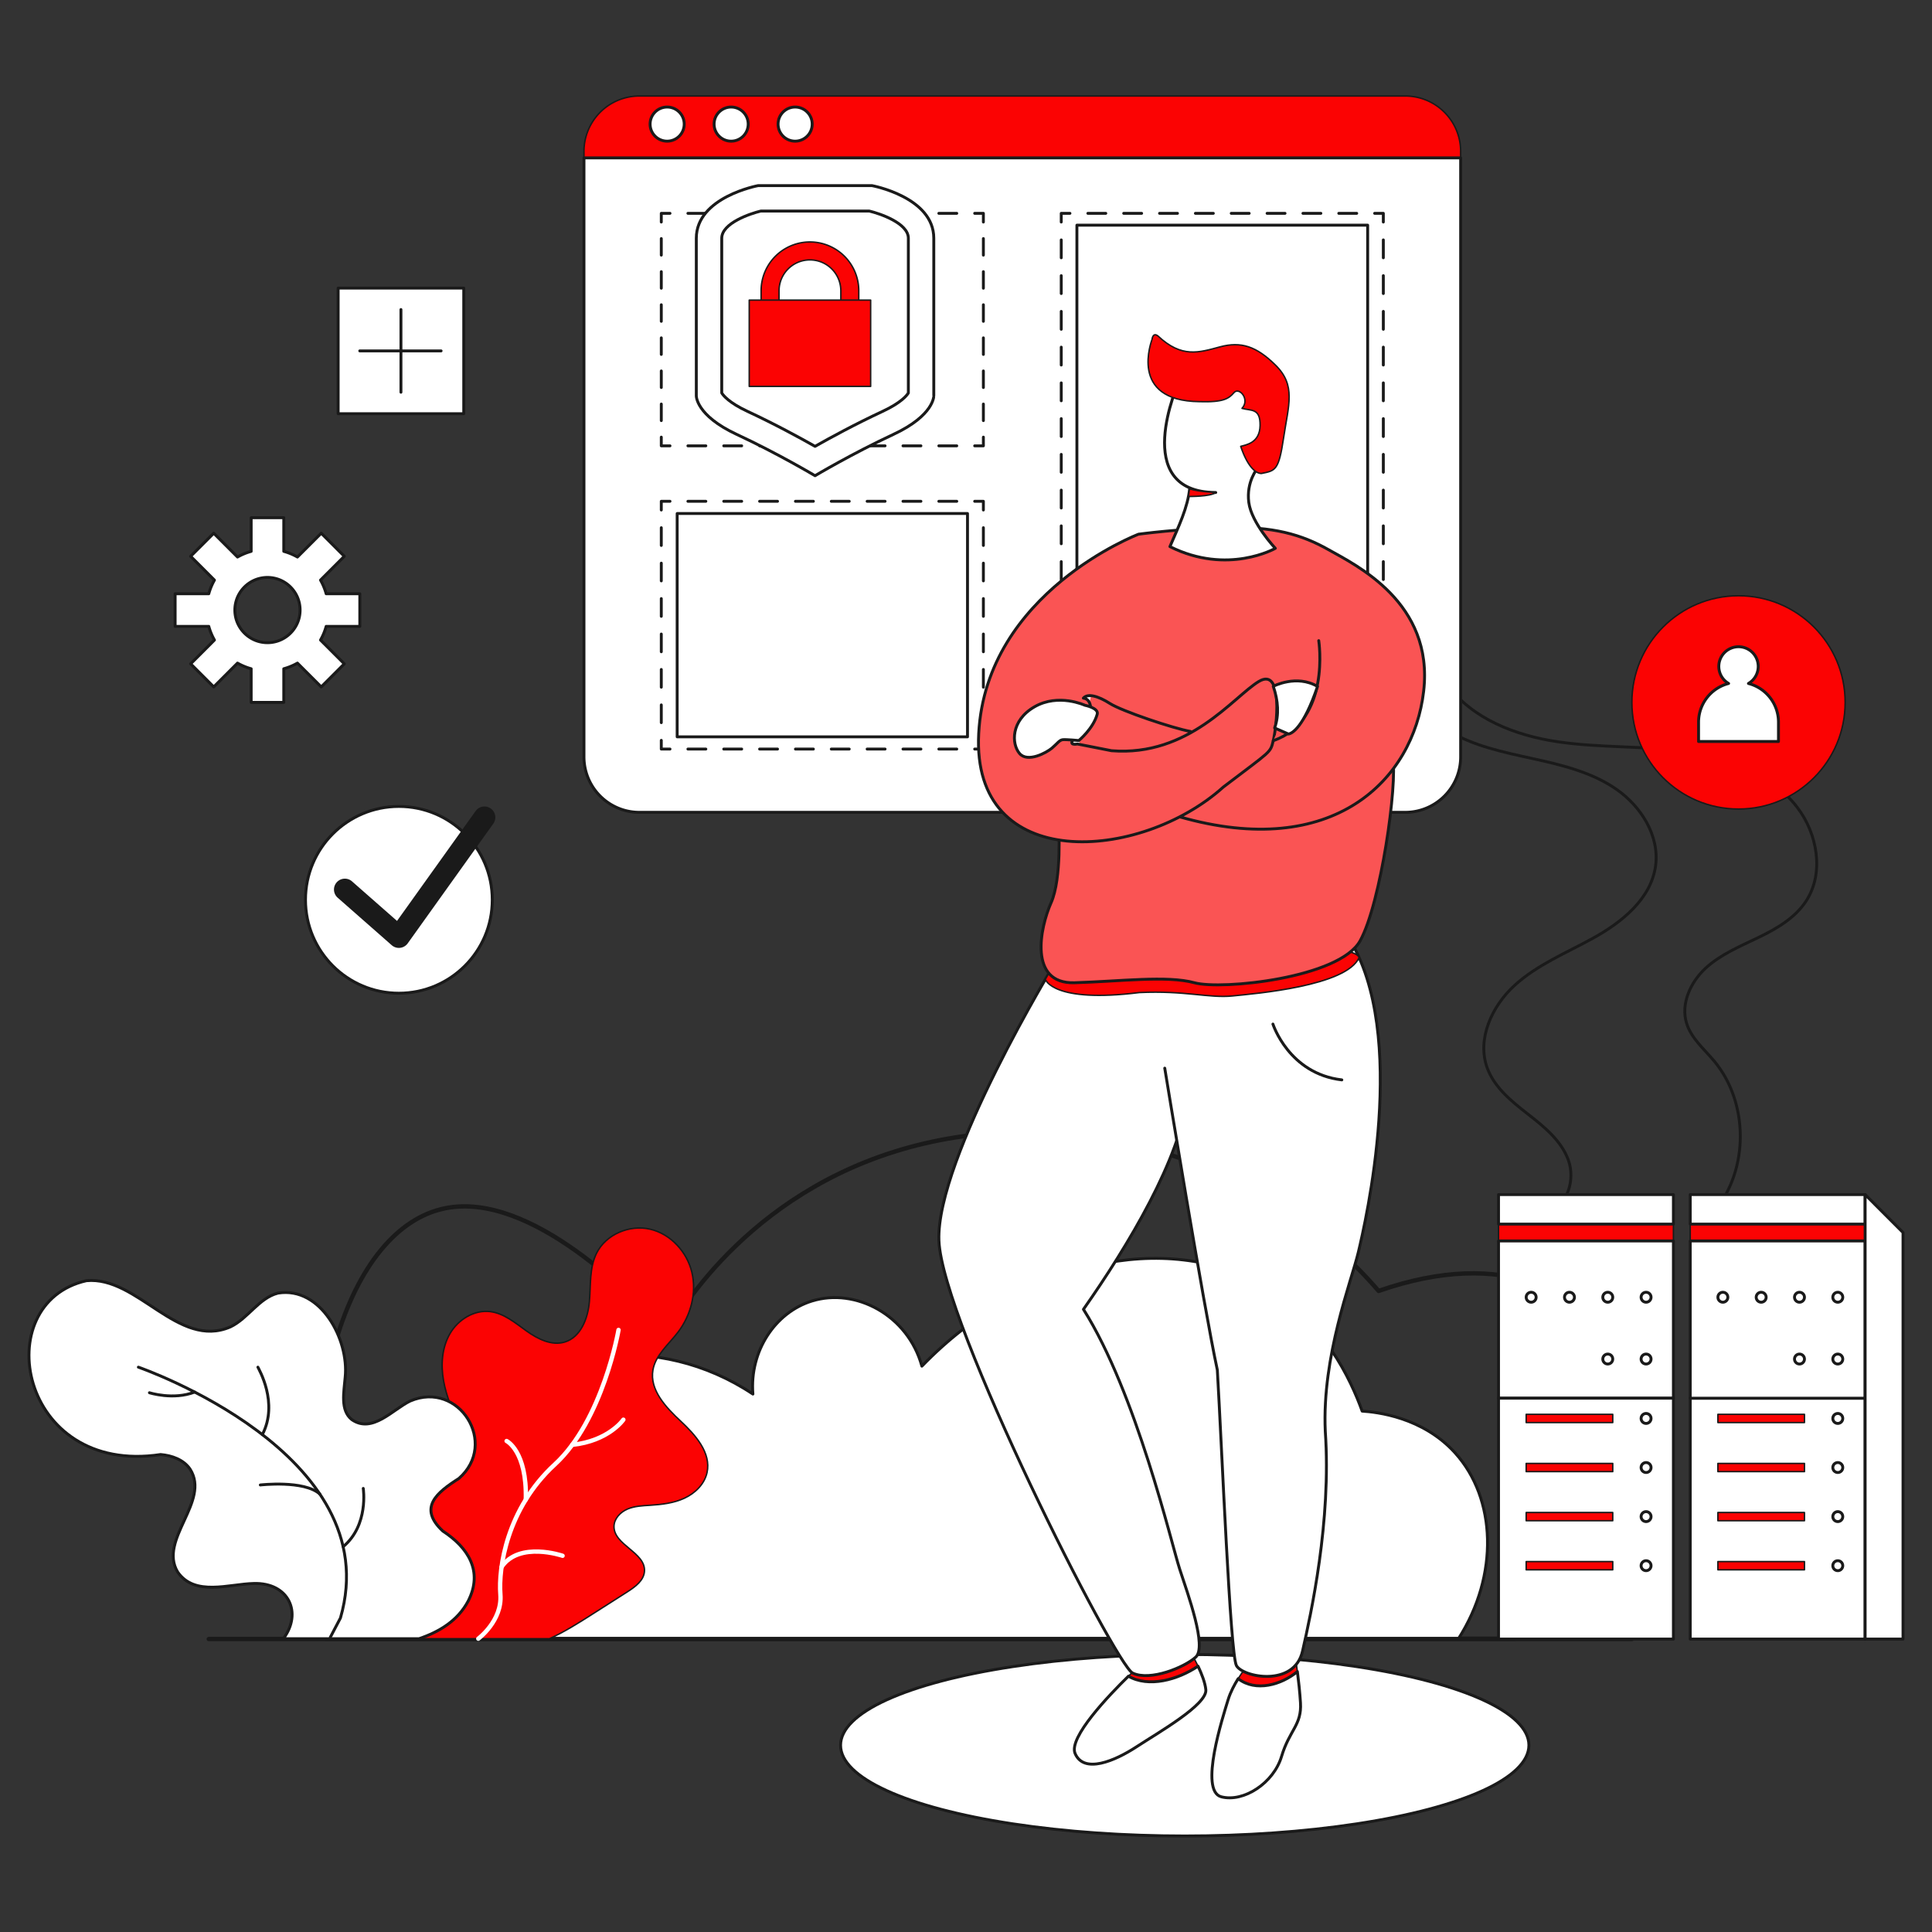 <svg xmlns="http://www.w3.org/2000/svg" viewBox="0 0 3000 3000" id="Websitemaintenance">
  <rect x="0" y="0" width="3000" height="3000" fill="#333333" stroke="none"/>
  <g fill="#00080c" class="color000000 svgShape">
    <g fill="#00080c" class="color000000 svgShape">
      <rect width="3000" height="3000" fill="none"></rect>
      <rect width="195.028" height="195.028" x="525.071" y="447.345" fill="#ffffff" stroke="#1a1a1a" stroke-linecap="round" stroke-linejoin="round" stroke-width="4.502px" class="colorffffff svgShape colorStroke1a1a1a svgStroke"></rect>
      <line x1="622.585" x2="622.585" y1="480.666" y2="609.051" fill="#fff" stroke="#1a1a1a" stroke-linecap="round" stroke-linejoin="round" stroke-width="4.502px" class="colorStroke1a1a1a svgStroke"></line>
      <line x1="558.623" x2="684.943" y1="544.859" y2="544.859" fill="#fff" stroke="#1a1a1a" stroke-linecap="round" stroke-linejoin="round" stroke-width="4.502px" class="colorStroke1a1a1a svgStroke"></line>
      <path d="M2248.128,1134.34c39.858,24.081,86.388,33.664,131.779,43.596s91.833,21.112,130.102,47.692,67.058,72.232,60.791,118.716c-6.934,51.431-52.587,87.993-97.729,112.794-41.472,22.784-86.273,41.053-121.298,73.027s-58.673,82.899-42.563,127.723c10.951,30.47,37.537,51.957,62.935,71.771s52.031,41.201,63.156,71.608-1.183,71.906-32.344,79.659" fill="none" stroke="#1a1a1a" stroke-linecap="round" stroke-linejoin="round" stroke-width="4.502px" class="colorStroke1a1a1a svgStroke"></path>
      <path d="M2246.987,1062.872c39.419,53.736,106.691,79.375,172.213,88.997s132.392,6.014,197.978,15.175,133.059,33.757,173.581,86.648c31.43,41.024,42.062,101.734,13.956,145.149-17.287,26.702-46.064,43.293-74.565,57.044s-58.444,26.073-81.762,47.594-38.92,55.163-29.431,85.594c7.288,23.373,27.262,39.898,42.889,58.642,53.643,64.346,54.024,167.72.856,232.468" fill="none" stroke="#1a1a1a" stroke-linecap="round" stroke-linejoin="round" stroke-width="4.502px" class="colorStroke1a1a1a svgStroke"></path>
      <ellipse cx="1839.651" cy="2709.985" rx="534.403" ry="140.919" fill="#ffffff" stroke="#1a1a1a" stroke-linecap="round" stroke-linejoin="round" stroke-width="4.502px" class="colorffffff svgShape colorStroke1a1a1a svgStroke"></ellipse>
      <path d="M2268.096,235.213a86.117,86.117,0,0,0-86.117-86.117H992.9a86.117,86.117,0,0,0-86.117,86.117v9.937H2268.096Z" stroke="#1a1a1a" stroke-linecap="round" stroke-linejoin="round" fill="#fb0303" stroke-width="2.251px" class="color1c0311 svgShape colorStroke1a1a1a svgStroke"></path>
      <path d="M906.782,245.15v930.109a86.117,86.117,0,0,0,86.117,86.117h1189.079a86.117,86.117,0,0,0,86.117-86.117V245.15Z" fill="#ffffff" stroke="#1a1a1a" stroke-linecap="round" stroke-linejoin="round" stroke-width="4.502px" class="colorffffff svgShape colorStroke1a1a1a svgStroke"></path>
      <polyline points="1526.992 678.79 1526.992 692.297 1513.484 692.297" fill="none" stroke="#1a1a1a" stroke-linecap="round" stroke-linejoin="round" stroke-width="4.502px"></polyline>
      <line x1="1485.653" x2="1054.272" y1="692.297" y2="692.297" fill="none" stroke="#1a1a1a" stroke-linecap="round" stroke-linejoin="round" stroke-width="4.502px" stroke-dasharray="27.831 27.831" class="colorStroke1a1a1a svgStroke"></line>
      <polyline points="1040.357 692.297 1026.849 692.297 1026.849 678.79" fill="none" stroke="#1a1a1a" stroke-linecap="round" stroke-linejoin="round" stroke-width="4.502px"></polyline>
      <line x1="1026.849" x2="1026.849" y1="653.096" y2="357.621" fill="none" stroke="#1a1a1a" stroke-linecap="round" stroke-linejoin="round" stroke-width="4.502px" stroke-dasharray="25.694 25.694" class="colorStroke1a1a1a svgStroke"></line>
      <polyline points="1026.849 344.774 1026.849 331.267 1040.357 331.267" fill="none" stroke="#1a1a1a" stroke-linecap="round" stroke-linejoin="round" stroke-width="4.502px"></polyline>
      <line x1="1068.188" x2="1499.569" y1="331.267" y2="331.267" fill="none" stroke="#1a1a1a" stroke-linecap="round" stroke-linejoin="round" stroke-width="4.502px" stroke-dasharray="27.831 27.831" class="colorStroke1a1a1a svgStroke"></line>
      <polyline points="1513.484 331.267 1526.992 331.267 1526.992 344.774" fill="none" stroke="#1a1a1a" stroke-linecap="round" stroke-linejoin="round" stroke-width="4.502px"></polyline>
      <line x1="1526.992" x2="1526.992" y1="370.468" y2="665.943" fill="none" stroke="#1a1a1a" stroke-linecap="round" stroke-linejoin="round" stroke-width="4.502px" stroke-dasharray="25.694 25.694" class="colorStroke1a1a1a svgStroke"></line>
      <polyline points="2148.029 1149.621 2148.029 1163.128 2134.522 1163.128" fill="none" stroke="#1a1a1a" stroke-linecap="round" stroke-linejoin="round" stroke-width="4.502px"></polyline>
      <line x1="2106.691" x2="1675.31" y1="1163.128" y2="1163.128" fill="none" stroke="#1a1a1a" stroke-linecap="round" stroke-linejoin="round" stroke-width="4.502px" stroke-dasharray="27.831 27.831" class="colorStroke1a1a1a svgStroke"></line>
      <polyline points="1661.394 1163.128 1647.887 1163.128 1647.887 1149.621" fill="none" stroke="#1a1a1a" stroke-linecap="round" stroke-linejoin="round" stroke-width="4.502px"></polyline>
      <line x1="1647.887" x2="1647.887" y1="1121.867" y2="358.651" fill="none" stroke="#1a1a1a" stroke-linecap="round" stroke-linejoin="round" stroke-width="4.502px" stroke-dasharray="27.753 27.753" class="colorStroke1a1a1a svgStroke"></line>
      <polyline points="1647.887 344.774 1647.887 331.267 1661.394 331.267" fill="none" stroke="#1a1a1a" stroke-linecap="round" stroke-linejoin="round" stroke-width="4.502px"></polyline>
      <line x1="1689.225" x2="2120.606" y1="331.267" y2="331.267" fill="none" stroke="#1a1a1a" stroke-linecap="round" stroke-linejoin="round" stroke-width="4.502px" stroke-dasharray="27.831 27.831" class="colorStroke1a1a1a svgStroke"></line>
      <polyline points="2134.522 331.267 2148.029 331.267 2148.029 344.774" fill="none" stroke="#1a1a1a" stroke-linecap="round" stroke-linejoin="round" stroke-width="4.502px"></polyline>
      <line x1="2148.029" x2="2148.029" y1="372.527" y2="1135.744" fill="none" stroke="#1a1a1a" stroke-linecap="round" stroke-linejoin="round" stroke-width="4.502px" stroke-dasharray="27.753 27.753" class="colorStroke1a1a1a svgStroke"></line>
      <rect width="451.497" height="795.122" x="1672.209" y="349.636" fill="#ffffff" stroke="#1a1a1a" stroke-linecap="round" stroke-linejoin="round" stroke-width="4.502px" class="colorffffff svgShape colorStroke1a1a1a svgStroke"></rect>
      <polyline points="1526.992 1149.621 1526.992 1163.128 1513.484 1163.128" fill="none" stroke="#1a1a1a" stroke-linecap="round" stroke-linejoin="round" stroke-width="4.502px"></polyline>
      <line x1="1485.653" x2="1054.272" y1="1163.128" y2="1163.128" fill="none" stroke="#1a1a1a" stroke-linecap="round" stroke-linejoin="round" stroke-width="4.502px" stroke-dasharray="27.831 27.831" class="colorStroke1a1a1a svgStroke"></line>
      <polyline points="1040.357 1163.128 1026.849 1163.128 1026.849 1149.621" fill="none" stroke="#1a1a1a" stroke-linecap="round" stroke-linejoin="round" stroke-width="4.502px"></polyline>
      <line x1="1026.849" x2="1026.849" y1="1122.105" y2="805.679" fill="none" stroke="#1a1a1a" stroke-linecap="round" stroke-linejoin="round" stroke-width="4.502px" stroke-dasharray="27.515 27.515" class="colorStroke1a1a1a svgStroke"></line>
      <polyline points="1026.849 791.921 1026.849 778.414 1040.357 778.414" fill="none" stroke="#1a1a1a" stroke-linecap="round" stroke-linejoin="round" stroke-width="4.502px"></polyline>
      <line x1="1068.188" x2="1499.569" y1="778.414" y2="778.414" fill="none" stroke="#1a1a1a" stroke-linecap="round" stroke-linejoin="round" stroke-width="4.502px" stroke-dasharray="27.831 27.831" class="colorStroke1a1a1a svgStroke"></line>
      <polyline points="1513.484 778.414 1526.992 778.414 1526.992 791.921" fill="none" stroke="#1a1a1a" stroke-linecap="round" stroke-linejoin="round" stroke-width="4.502px"></polyline>
      <line x1="1526.992" x2="1526.992" y1="819.436" y2="1135.863" fill="none" stroke="#1a1a1a" stroke-linecap="round" stroke-linejoin="round" stroke-width="4.502px" stroke-dasharray="27.515 27.515" class="colorStroke1a1a1a svgStroke"></line>
      <rect width="450.831" height="346.783" x="1051.505" y="797.379" fill="#ffffff" stroke="#1a1a1a" stroke-linecap="round" stroke-linejoin="round" stroke-width="4.502px" class="colorffffff svgShape colorStroke1a1a1a svgStroke"></rect>
      <path d="M1387.051,674.628c-64.026,29.805-121.453,64.049-121.453,64.049s-57.405-34.243-121.431-64.049c-64.05-29.806-62.935-60.17-62.935-60.17v-244.557c0-64.026,96.039-81.681,96.039-81.681h176.651s96.062,17.656,96.062,81.681v244.557S1451.077,644.822,1387.051,674.628Z" fill="#ffffff" stroke="#1a1a1a" stroke-linecap="round" stroke-linejoin="round" stroke-width="4.502px" class="colorffffff svgShape colorStroke1a1a1a svgStroke"></path>
      <path d="M1265.6,693.07c-22.769-12.888-62.13-34.398-104.766-54.247-29.048-13.517-37.869-24.933-40.108-28.618V369.902c0-23.454,44.403-38.302,60.719-42.189h168.33c16.128,3.83,60.717,18.692,60.717,42.189V610.191c-2.241,3.689-11.064,15.112-40.108,28.633C1327.746,658.673,1288.375,680.183,1265.6,693.07Z" fill="#ffffff" stroke="#1a1a1a" stroke-linecap="round" stroke-linejoin="round" stroke-width="4.502px" class="colorffffff svgShape colorStroke1a1a1a svgStroke"></path>
      <path d="M1333.503,476.175V451.541a75.835,75.835,0,1,0-151.67,0v24.635a13.939,13.939,0,0,0,27.878,0l-.001-24.635a47.958,47.958,0,0,1,95.917,0v24.635a13.939,13.939,0,0,0,27.878,0Z" stroke="#1a1a1a" stroke-linecap="round" stroke-linejoin="round" fill="#fb0303" stroke-width="2.251px" class="color1c0311 svgShape colorStroke1a1a1a svgStroke"></path>
      <circle cx="1035.958" cy="192.707" r="26.498" fill="#ffffff" stroke="#1a1a1a" stroke-linecap="round" stroke-linejoin="round" stroke-width="4.502px" class="colorffffff svgShape colorStroke1a1a1a svgStroke"></circle>
      <circle cx="1135.324" cy="192.707" r="26.498" fill="#ffffff" stroke="#1a1a1a" stroke-linecap="round" stroke-linejoin="round" stroke-width="4.502px" class="colorffffff svgShape colorStroke1a1a1a svgStroke"></circle>
      <circle cx="1234.69" cy="192.707" r="26.498" fill="#ffffff" stroke="#1a1a1a" stroke-linecap="round" stroke-linejoin="round" stroke-width="4.502px" class="colorffffff svgShape colorStroke1a1a1a svgStroke"></circle>
      <path d="M506.188,2544.539H2352.508c243.316-60.235,263.804-281.113,181.483-421.598-70.551-120.4-198.125-186.334-393.28-118.363-169.493-197.392-452.537-287.813-704.457-229.192-265.467,61.773-382.294,262.503-400.574,295.231-49.64-54.578-211.515-222.205-345.322-194.231C542.742,1907.246,448.923,2172.066,506.188,2544.539Z" fill="none" stroke="#1a1a1a" stroke-linecap="round" stroke-linejoin="round" stroke-width="6.754px" class="colorStroke1a1a1a svgStroke"></path>
      <path d="M685.246,2545.047H2264.382c63.659-99.307,58.908-218.29-4.813-288.866-50.571-56.011-122.041-63.545-144.434-64.995-17.149-47.671-59.383-140.801-154.062-194.985-149.17-85.369-369.403-40.227-529.589,125.175-21.686-79.164-102.792-122.293-170.913-101.103-56.842,17.682-96.875,77.732-91.475,144.433-146.24-97.357-334.227-73.911-435.707,40.923C655.278,2294.02,637.11,2426.723,685.246,2545.047Z" fill="#ffffff" stroke="#1a1a1a" stroke-linecap="round" stroke-linejoin="round" stroke-width="4.502px" class="colorffffff svgShape colorStroke1a1a1a svgStroke"></path>
      <line x1="324.163" x2="2533.991" y1="2545.047" y2="2545.047" fill="none" stroke="#1a1a1a" stroke-linecap="round" stroke-linejoin="round" stroke-width="6.754px" class="colorStroke1a1a1a svgStroke"></line>
      <path d="M1860.3,2587.193c-5.843-12.287-11.564-21.685-11.564-21.685l-81.846,23.27s-5.849,5.365-14.687,14.006C1783.522,2620.843,1828.59,2608.602,1860.3,2587.193Z" stroke="#1a1a1a" stroke-linecap="round" stroke-linejoin="round" fill="#fb0303" stroke-width="2.251px" class="color1c0311 svgShape colorStroke1a1a1a svgStroke"></path>
      <path d="M1752.204,2602.784c-29.716,29.055-93.32,95.257-82.806,119.996,13.641,32.096,61.786,11.635,95.487-10.431s109.929-65.396,107.522-88.666c-1.159-11.2-6.685-25.088-12.107-36.49C1828.59,2608.602,1783.522,2620.843,1752.204,2602.784Z" fill="#ffffff" stroke="#1a1a1a" stroke-linecap="round" stroke-linejoin="round" stroke-width="4.502px" class="colorffffff svgShape colorStroke1a1a1a svgStroke"></path>
      <path d="M2014.56,2595.614c-1.736-13.278-3.203-22.215-3.203-22.215l-75.426,14.443A192.675,192.675,0,0,0,1922.628,2606.622C1949.753,2627.73,1989.808,2616.214,2014.56,2595.614Z" stroke="#1a1a1a" stroke-linecap="round" stroke-linejoin="round" fill="#fb0303" stroke-width="2.251px" class="color1c0311 svgShape colorStroke1a1a1a svgStroke"></path>
      <path d="M2014.56 2595.614c-24.752 20.601-64.807 32.116-91.932 11.008-5.746 9.175-11.967 20.761-15.584 32.574-8.024 26.212-45.47 141.758-10.699 150.852 34.77 9.094 81.31-21.398 93.614-62.588s31.562-48.679 29.422-83.45C2018.31 2626.602 2016.3 2608.926 2014.56 2595.614ZM1639.583 1493.091s-186.433 305.717-181.619 433.3 273.621 658.776 300.903 671.615 80.241-8.826 97.894-24.875-12.036-97.091-24.875-136.409-67.135-273.086-149.515-403.611c70.612-100.568 149.783-233.233 161.551-330.592s21.8-219.882 21.8-219.882" fill="#ffffff" stroke="#1a1a1a" stroke-linecap="round" stroke-linejoin="round" stroke-width="4.502px" class="colorffffff svgShape colorStroke1a1a1a svgStroke"></path>
      <path d="M1808.616,1658.655s60.598,371.247,81.653,468.606c7.147,121.966,19.985,440.789,29.614,458.977s89.87,34.236,102.708-22.467,44.935-201.137,35.306-341.29c-5.349-116.616,40.655-233.233,51.354-278.168s79.171-338.081-14.978-487.863l-297.425,4.279" fill="#ffffff" stroke="#1a1a1a" stroke-linecap="round" stroke-linejoin="round" stroke-width="4.502px" class="colorffffff svgShape colorStroke1a1a1a svgStroke"></path>
      <path d="M1769.298,1541.236c70.612-3.331,108.325,8.973,144.433,5.289s176.992-15.272,196.687-59.628c-12.401-37.937-465.494-4.259-465.494-4.259l-21.705,38.113S1634.493,1558.086,1769.298,1541.236Z" stroke="#1a1a1a" stroke-linecap="round" stroke-linejoin="round" fill="#fb0303" stroke-width="2.251px" class="color1c0311 svgShape colorStroke1a1a1a svgStroke"></path>
      <path d="M1643.855,1280.989s5.349,82.38-11.769,120.896-35.306,126.245,36.376,124.106,143.765-11.558,186.292.038,225.075-7.26,257.171-65.033,58.576-244.734,50.552-284.854-43.876-231.093-113.011-247.141S1728.375,945.048,1728.375,945.048" stroke="#1a1a1a" stroke-linecap="round" stroke-linejoin="round" stroke-width="4.502px" fill="#fa5454" class="color54cafa svgShape colorStroke1a1a1a svgStroke"></path>
      <path d="M1831.851,1268.375c238.315,68.205,362.723-56.929,378.771-194.943s-105.115-195.787-147.643-219.859-86.66-36.108-158.074-34.504-136.944,10.431-136.944,10.431-236.443,89.87-248.211,309.194,251.421,198.997,379.806,83.45c75.961-57.773,72.752-52.825,77.566-72.083s16.851-115.547-22.467-91.876-108.325,117.151-228.686,107.523l-52.959-10.431s-11.635,2.407-8.024-4.413,24.273-18.656,27.081-31.093,4.413-34.303-9.829-35.707c6.62-7.623,22.668-3.611,41.123,8.225s98.094,38.649,125.109,43.464" stroke="#1a1a1a" stroke-linecap="round" stroke-linejoin="round" stroke-width="4.502px" fill="#fa5454" class="color54cafa svgShape colorStroke1a1a1a svgStroke"></path>
      <path d="M1887.787,764.774c-134.269-.535-57.773-170.645-57.773-170.645l120.361-3.745,29.957,87.195L1952.514,727.328s-17.653,20.863-13.373,52.959,41.19,71.147,41.19,71.147-73.821,42.26-163.691-2.675c13.373-31.026,27.817-60.448,30.815-91.178" fill="#ffffff" stroke="#1a1a1a" stroke-linecap="round" stroke-linejoin="round" stroke-width="4.502px" class="colorffffff svgShape colorStroke1a1a1a svgStroke"></path>
      <path d="M1845.46 770.898s34.302.496 42.326-6.124c-29.488-1.505-40.721-5.709-40.721-5.709ZM1788.957 526.592c0 1.204-38.114 95.888 73.42 97.091 37.713 1.204 45.737-4.814 53.761-14.042s25.276 10.431 12.437 24.473c14.042 4.012 28.485-.802 28.084 26.479s-21.665 30.09-30.09 32.497c9.629 28.887 22.066 42.126 32.096 42.126 21.665-4.413 26.881-4.012 34.504-55.366s19.659-81.444-12.839-113.139c-29.288-28.887-53.259-36.911-86.008-28.084s-59.228 17.653-96.138-16.851C1790.16 515.359 1788.957 526.592 1788.957 526.592Z" stroke="#1a1a1a" stroke-linecap="round" stroke-linejoin="round" fill="#fb0303" stroke-width="2.251px" class="color1c0311 svgShape colorStroke1a1a1a svgStroke"></path>
      <path d="M1977.121,1150.063c89.87-30.893,70.612-155.266,70.612-155.266" stroke="#1a1a1a" stroke-linecap="round" stroke-linejoin="round" stroke-width="4.502px" fill="#fa5454" class="color54cafa svgShape colorStroke1a1a1a svgStroke"></path>
      <path d="M1684.51,1095.098s-40.923-18.99-78.101,2.407-35.841,57.773-23.27,72.484,41.725-1.07,50.284-8.292,11.501-12.571,16.851-13.106,24.875,1.337,24.875,1.337,22.35-18.354,28.619-40.923C1706.443,1099.377,1684.51,1095.098,1684.51,1095.098Z" fill="#ffffff" stroke="#1a1a1a" stroke-linecap="round" stroke-linejoin="round" stroke-width="4.502px" class="colorffffff svgShape colorStroke1a1a1a svgStroke"></path>
      <rect width="188.566" height="134.002" x="1163.386" y="466.011" stroke="#1a1a1a" stroke-linecap="round" stroke-linejoin="round" fill="#fb0303" stroke-width="2.251px" class="color1c0311 svgShape colorStroke1a1a1a svgStroke"></rect>
      <path d="M1977.122,1065.676s36.172-18.99,68.738.267c-21.658,63.671-39.49,73.065-45.202,73.822l-21.397-9.361C1986.368,1110.065,1984.834,1088.359,1977.122,1065.676Z" fill="#ffffff" stroke="#1a1a1a" stroke-linecap="round" stroke-linejoin="round" stroke-width="4.502px" class="colorffffff svgShape colorStroke1a1a1a svgStroke"></path>
      <path d="M1976.586,1590.183s24.607,77.031,106.988,86.66" fill="none" stroke="#1a1a1a" stroke-linecap="round" stroke-linejoin="round" stroke-width="4.502px" class="colorStroke1a1a1a svgStroke"></path>
      <path d="M558.719,972.632V921.976H506.458a93.331,93.331,0,0,0-8.779-21.202l36.949-36.949-35.826-35.826L461.854,864.948a93.318,93.318,0,0,0-21.202-8.779V803.931h-50.633v52.237a93.318,93.318,0,0,0-21.202,8.779l-36.949-36.949-35.826,35.826,36.949,36.949a93.331,93.331,0,0,0-8.779,21.202H271.951v50.656h52.26a93.321,93.321,0,0,0,8.779,21.202l-36.949,36.949,35.826,35.826,36.949-36.949a93.317,93.317,0,0,0,21.202,8.779v52.237h50.633v-52.237a93.317,93.317,0,0,0,21.202-8.779l36.949,36.949,35.826-35.826-36.949-36.949a93.321,93.321,0,0,0,8.779-21.202Zm-99.524,0a50.666,50.666,0,0,1-18.543,18.543,49.431,49.431,0,0,1-12.217,5.066,50.856,50.856,0,0,1-26.222,0,49.27,49.27,0,0,1-12.194-5.066,50.922,50.922,0,0,1-23.632-30.76,51.392,51.392,0,0,1-1.696-13.111,50.401,50.401,0,0,1,1.719-13.111,49.441,49.441,0,0,1,5.066-12.217,50.838,50.838,0,0,1,18.543-18.543,49.27,49.27,0,0,1,12.194-5.066,50.856,50.856,0,0,1,26.222,0,49.43,49.43,0,0,1,12.217,5.066,50.838,50.838,0,0,1,18.543,18.543,49.441,49.441,0,0,1,5.066,12.217,50.401,50.401,0,0,1,1.719,13.111,51.392,51.392,0,0,1-1.696,13.111A50.383,50.383,0,0,1,459.195,972.632Z" fill="#ffffff" stroke="#1a1a1a" stroke-linecap="round" stroke-linejoin="round" stroke-width="4.502px" class="colorffffff svgShape colorStroke1a1a1a svgStroke"></path>
      <circle cx="619.378" cy="1397.242" r="145.007" fill="#ffffff" stroke="#1a1a1a" stroke-linecap="round" stroke-linejoin="round" stroke-width="4.502px" class="colorffffff svgShape colorStroke1a1a1a svgStroke"></circle>
      <path d="M524.245,1393.875l83.985,73.821a16.885,16.885,0,0,0,24.881-2.86l132.933-185.893a16.884,16.884,0,0,0-27.467-19.642L616.5,1430.008l-69.962-61.496a16.884,16.884,0,0,0-22.292,25.363Z" fill="#1a1a1a" class="color1a1a1a svgShape"></path>
      <path d="M1056.845,2206.667c-22.999-21.445-48.354-48.397-42.966-79.378,4.066-23.38,24.441-39.737,38.835-58.604,19.901-26.085,29.195-60.824,21.678-92.761s-32.913-59.825-64.872-67.247-68.681,7.966-83.215,37.38c-11.39,23.052-8.805,50.156-11.155,75.762s-13.316,54.346-37.864,61.996c-20.503,6.389-42.215-4.582-59.7-17.051s-34.841-27.344-56.142-30.077c-24.998-3.207-50.002,12.315-62.661,34.107s-14.42,48.564-9.981,73.372,14.6,48.172,24.681,71.271l-66.279,75.928L625.452,2544.539H853.175c23.478-10.6,45.402-24.53,67.161-38.408q26.969-17.201,53.937-34.402c12.168-7.761,25.662-17.675,26.472-32.084,1.642-29.22-48.128-40.521-47.311-69.776.333-11.924,9.964-21.943,20.942-26.61s23.207-5.117,35.111-5.878c18.244-1.167,36.814-3.32,53.394-11.022s31.073-21.839,35.007-39.692C1104.656,2255.957,1079.844,2228.111,1056.845,2206.667Z" stroke="#1a1a1a" stroke-linecap="round" stroke-linejoin="round" fill="#fb0303" stroke-width="2.251px" class="color1c0311 svgShape colorStroke1a1a1a svgStroke"></path>
      <path d="M960.451,2065.108s-24.082,139.999-98.935,208.874-87.727,161.133-84.508,201.899-34.329,68.657-34.329,68.657" fill="none" stroke-linecap="round" stroke-linejoin="round" stroke-width="6.754px" stroke="#ffffff" class="colorStrokeffffff svgStroke"></path>
      <path d="M873.557 2415.806s-67.178-23.106-94.737 17.412M786.663 2237.595s31.769 15.425 29.831 90.918M967.961 2204.471s-22.675 33.087-79.458 39.072" fill="none" stroke-linecap="round" stroke-linejoin="round" stroke-width="6.754px" stroke="#ffffff" class="colorStrokeffffff svgStroke"></path>
      <path d="M726.957,2486.175c23.632-46.374-.128-83.185-39.385-108.76-38.771-36.053-9.542-59.715,24.942-81.632,61.969-54.118.299-152.699-75.545-120.315-27.253,13.191-58.9,51.026-90.685,28.907-18.264-14.462-12.235-42.681-10.283-65.897,6.07-58.223-37.823-141.209-104.219-130.557-29.573,7.404-46.425,39.291-73.938,52.422-81.292,35.304-144.35-79.125-223.595-71.678-153.631,34.448-104.891,303.082,115.147,269.909,17.58,1.45,35.971,8.099,45.796,22.748,31.94,50.109-49.782,109.441-19.242,159.777,26.624,38.263,79.482,18.517,118.147,17.718,54.253-1.669,75.898,45.698,45.897,85.723H650.742C682.34,2533.804,710.847,2516.574,726.957,2486.175Z" fill="#ffffff" stroke="#1a1a1a" stroke-linecap="round" stroke-linejoin="round" stroke-width="4.502px" class="colorffffff svgShape colorStroke1a1a1a svgStroke"></path>
      <path d="M511.766,2544.539l16.896-32.183c74.021-255.856-313.785-389.415-313.785-389.415" fill="#ffffff" stroke="#1a1a1a" stroke-linecap="round" stroke-linejoin="round" stroke-width="4.502px" class="colorffffff svgShape colorStroke1a1a1a svgStroke"></path>
      <path d="M564.063 2311.211s8.89 57.089-31.225 90.497M400.466 2122.94c1.073 2.682 32.552 55.466 6.889 104.704M404.22 2305.854s67.806-7.849 92.369 14.041M232.041 2162.633s36.953 11.843 70.238-1.051" fill="#ffffff" stroke="#1a1a1a" stroke-linecap="round" stroke-linejoin="round" stroke-width="4.502px" class="colorffffff svgShape colorStroke1a1a1a svgStroke"></path>
      <rect width="271.58" height="26.113" x="2326.895" y="1900.8" stroke="#1a1a1a" stroke-linecap="round" stroke-linejoin="round" fill="#fb0303" stroke-width="2.251px" class="color1c0311 svgShape colorStroke1a1a1a svgStroke"></rect>
      <rect width="271.58" height="244.186" x="2326.894" y="1926.913" fill="#ffffff" stroke="#1a1a1a" stroke-linecap="round" stroke-linejoin="round" stroke-width="4.502px" class="colorffffff svgShape colorStroke1a1a1a svgStroke"></rect>
      <rect width="271.58" height="374.062" x="2326.894" y="2171.1" fill="#ffffff" stroke="#1a1a1a" stroke-linecap="round" stroke-linejoin="round" stroke-width="4.502px" class="colorffffff svgShape colorStroke1a1a1a svgStroke"></rect>
      <rect width="271.58" height="45.825" x="2326.895" y="1854.975" fill="#ffffff" stroke="#1a1a1a" stroke-linecap="round" stroke-linejoin="round" stroke-width="4.502px" class="colorffffff svgShape colorStroke1a1a1a svgStroke"></rect>
      <circle cx="2377.574" cy="2014.345" r="7.737" fill="#ffffff" stroke="#1a1a1a" stroke-linecap="round" stroke-linejoin="round" stroke-width="4.502px" class="colorffffff svgShape colorStroke1a1a1a svgStroke"></circle>
      <circle cx="2437.055" cy="2014.345" r="7.737" fill="#ffffff" stroke="#1a1a1a" stroke-linecap="round" stroke-linejoin="round" stroke-width="4.502px" class="colorffffff svgShape colorStroke1a1a1a svgStroke"></circle>
      <circle cx="2496.535" cy="2014.345" r="7.737" fill="#ffffff" stroke="#1a1a1a" stroke-linecap="round" stroke-linejoin="round" stroke-width="4.502px" class="colorffffff svgShape colorStroke1a1a1a svgStroke"></circle>
      <circle cx="2556.016" cy="2014.345" r="7.737" fill="#ffffff" stroke="#1a1a1a" stroke-linecap="round" stroke-linejoin="round" stroke-width="4.502px" class="colorffffff svgShape colorStroke1a1a1a svgStroke"></circle>
      <circle cx="2496.535" cy="2110.316" r="7.737" fill="#ffffff" stroke="#1a1a1a" stroke-linecap="round" stroke-linejoin="round" stroke-width="4.502px" class="colorffffff svgShape colorStroke1a1a1a svgStroke"></circle>
      <circle cx="2556.016" cy="2110.316" r="7.737" fill="#ffffff" stroke="#1a1a1a" stroke-linecap="round" stroke-linejoin="round" stroke-width="4.502px" class="colorffffff svgShape colorStroke1a1a1a svgStroke"></circle>
      <circle cx="2556.016" cy="2202.555" r="7.737" fill="#ffffff" stroke="#1a1a1a" stroke-linecap="round" stroke-linejoin="round" stroke-width="4.502px" class="colorffffff svgShape colorStroke1a1a1a svgStroke"></circle>
      <rect width="134.436" height="12.767" x="2369.837" y="2196.172" stroke="#1a1a1a" stroke-linecap="round" stroke-linejoin="round" fill="#fb0303" stroke-width="2.251px" class="color1c0311 svgShape colorStroke1a1a1a svgStroke"></rect>
      <circle cx="2556.016" cy="2278.767" r="7.737" fill="#ffffff" stroke="#1a1a1a" stroke-linecap="round" stroke-linejoin="round" stroke-width="4.502px" class="colorffffff svgShape colorStroke1a1a1a svgStroke"></circle>
      <rect width="134.436" height="12.767" x="2369.837" y="2272.384" stroke="#1a1a1a" stroke-linecap="round" stroke-linejoin="round" fill="#fb0303" stroke-width="2.251px" class="color1c0311 svgShape colorStroke1a1a1a svgStroke"></rect>
      <circle cx="2556.016" cy="2354.98" r="7.737" fill="#ffffff" stroke="#1a1a1a" stroke-linecap="round" stroke-linejoin="round" stroke-width="4.502px" class="colorffffff svgShape colorStroke1a1a1a svgStroke"></circle>
      <rect width="134.436" height="12.767" x="2369.837" y="2348.596" stroke="#1a1a1a" stroke-linecap="round" stroke-linejoin="round" fill="#fb0303" stroke-width="2.251px" class="color1c0311 svgShape colorStroke1a1a1a svgStroke"></rect>
      <circle cx="2556.016" cy="2431.192" r="7.737" fill="#ffffff" stroke="#1a1a1a" stroke-linecap="round" stroke-linejoin="round" stroke-width="4.502px" class="colorffffff svgShape colorStroke1a1a1a svgStroke"></circle>
      <rect width="134.436" height="12.767" x="2369.837" y="2424.809" stroke="#1a1a1a" stroke-linecap="round" stroke-linejoin="round" fill="#fb0303" stroke-width="2.251px" class="color1c0311 svgShape colorStroke1a1a1a svgStroke"></rect>
      <rect width="271.58" height="26.113" x="2624.588" y="1900.8" stroke="#1a1a1a" stroke-linecap="round" stroke-linejoin="round" fill="#fb0303" stroke-width="2.251px" class="color1c0311 svgShape colorStroke1a1a1a svgStroke"></rect>
      <rect width="271.579" height="374.062" x="2624.588" y="2171.1" fill="#ffffff" stroke="#1a1a1a" stroke-linecap="round" stroke-linejoin="round" stroke-width="4.502px" class="colorffffff svgShape colorStroke1a1a1a svgStroke"></rect>
      <rect width="271.579" height="244.186" x="2624.588" y="1926.913" fill="#ffffff" stroke="#1a1a1a" stroke-linecap="round" stroke-linejoin="round" stroke-width="4.502px" class="colorffffff svgShape colorStroke1a1a1a svgStroke"></rect>
      <rect width="271.58" height="45.825" x="2624.588" y="1854.975" fill="#ffffff" stroke="#1a1a1a" stroke-linecap="round" stroke-linejoin="round" stroke-width="4.502px" class="colorffffff svgShape colorStroke1a1a1a svgStroke"></rect>
      <circle cx="2675.267" cy="2014.345" r="7.737" fill="#ffffff" stroke="#1a1a1a" stroke-linecap="round" stroke-linejoin="round" stroke-width="4.502px" class="colorffffff svgShape colorStroke1a1a1a svgStroke"></circle>
      <circle cx="2734.748" cy="2014.345" r="7.737" fill="#ffffff" stroke="#1a1a1a" stroke-linecap="round" stroke-linejoin="round" stroke-width="4.502px" class="colorffffff svgShape colorStroke1a1a1a svgStroke"></circle>
      <circle cx="2794.228" cy="2014.345" r="7.737" fill="#ffffff" stroke="#1a1a1a" stroke-linecap="round" stroke-linejoin="round" stroke-width="4.502px" class="colorffffff svgShape colorStroke1a1a1a svgStroke"></circle>
      <circle cx="2853.709" cy="2014.345" r="7.737" fill="#ffffff" stroke="#1a1a1a" stroke-linecap="round" stroke-linejoin="round" stroke-width="4.502px" class="colorffffff svgShape colorStroke1a1a1a svgStroke"></circle>
      <circle cx="2794.228" cy="2110.316" r="7.737" fill="#ffffff" stroke="#1a1a1a" stroke-linecap="round" stroke-linejoin="round" stroke-width="4.502px" class="colorffffff svgShape colorStroke1a1a1a svgStroke"></circle>
      <circle cx="2853.709" cy="2110.316" r="7.737" fill="#ffffff" stroke="#1a1a1a" stroke-linecap="round" stroke-linejoin="round" stroke-width="4.502px" class="colorffffff svgShape colorStroke1a1a1a svgStroke"></circle>
      <circle cx="2853.709" cy="2202.555" r="7.737" fill="#ffffff" stroke="#1a1a1a" stroke-linecap="round" stroke-linejoin="round" stroke-width="4.502px" class="colorffffff svgShape colorStroke1a1a1a svgStroke"></circle>
      <rect width="134.436" height="12.767" x="2667.53" y="2196.172" stroke="#1a1a1a" stroke-linecap="round" stroke-linejoin="round" fill="#fb0303" stroke-width="2.251px" class="color1c0311 svgShape colorStroke1a1a1a svgStroke"></rect>
      <circle cx="2853.709" cy="2278.767" r="7.737" fill="#ffffff" stroke="#1a1a1a" stroke-linecap="round" stroke-linejoin="round" stroke-width="4.502px" class="colorffffff svgShape colorStroke1a1a1a svgStroke"></circle>
      <rect width="134.436" height="12.767" x="2667.53" y="2272.384" stroke="#1a1a1a" stroke-linecap="round" stroke-linejoin="round" fill="#fb0303" stroke-width="2.251px" class="color1c0311 svgShape colorStroke1a1a1a svgStroke"></rect>
      <circle cx="2853.709" cy="2354.98" r="7.737" fill="#ffffff" stroke="#1a1a1a" stroke-linecap="round" stroke-linejoin="round" stroke-width="4.502px" class="colorffffff svgShape colorStroke1a1a1a svgStroke"></circle>
      <rect width="134.436" height="12.767" x="2667.53" y="2348.596" stroke="#1a1a1a" stroke-linecap="round" stroke-linejoin="round" fill="#fb0303" stroke-width="2.251px" class="color1c0311 svgShape colorStroke1a1a1a svgStroke"></rect>
      <circle cx="2853.709" cy="2431.192" r="7.737" fill="#ffffff" stroke="#1a1a1a" stroke-linecap="round" stroke-linejoin="round" stroke-width="4.502px" class="colorffffff svgShape colorStroke1a1a1a svgStroke"></circle>
      <rect width="134.436" height="12.767" x="2667.53" y="2424.809" stroke="#1a1a1a" stroke-linecap="round" stroke-linejoin="round" fill="#fb0303" stroke-width="2.251px" class="color1c0311 svgShape colorStroke1a1a1a svgStroke"></rect>
      <polygon points="2896.167 2545.162 2955 2545.162 2955 1913.857 2896.167 1854.975 2896.167 2545.162" fill="#ffffff" stroke="#1a1a1a" stroke-linecap="round" stroke-linejoin="round" stroke-width="4.502px" class="colorffffff svgShape colorStroke1a1a1a svgStroke"></polygon>
      <circle cx="2699.562" cy="1090.676" r="165.571" stroke="#1a1a1a" stroke-linecap="round" stroke-linejoin="round" fill="#fb0303" stroke-width="2.251px" class="color1c0311 svgShape colorStroke1a1a1a svgStroke"></circle>
      <path d="M2714.967,1061.3a30.603,30.603,0,1,0-30.81,0,62.074,62.074,0,0,0-46.644,60.119V1151.389h124.099v-29.97A62.074,62.074,0,0,0,2714.967,1061.3Z" fill="#ffffff" stroke="#1a1a1a" stroke-linecap="round" stroke-linejoin="round" stroke-width="4.502px" class="colorffffff svgShape colorStroke1a1a1a svgStroke"></path>
    </g>
  </g>
</svg>
